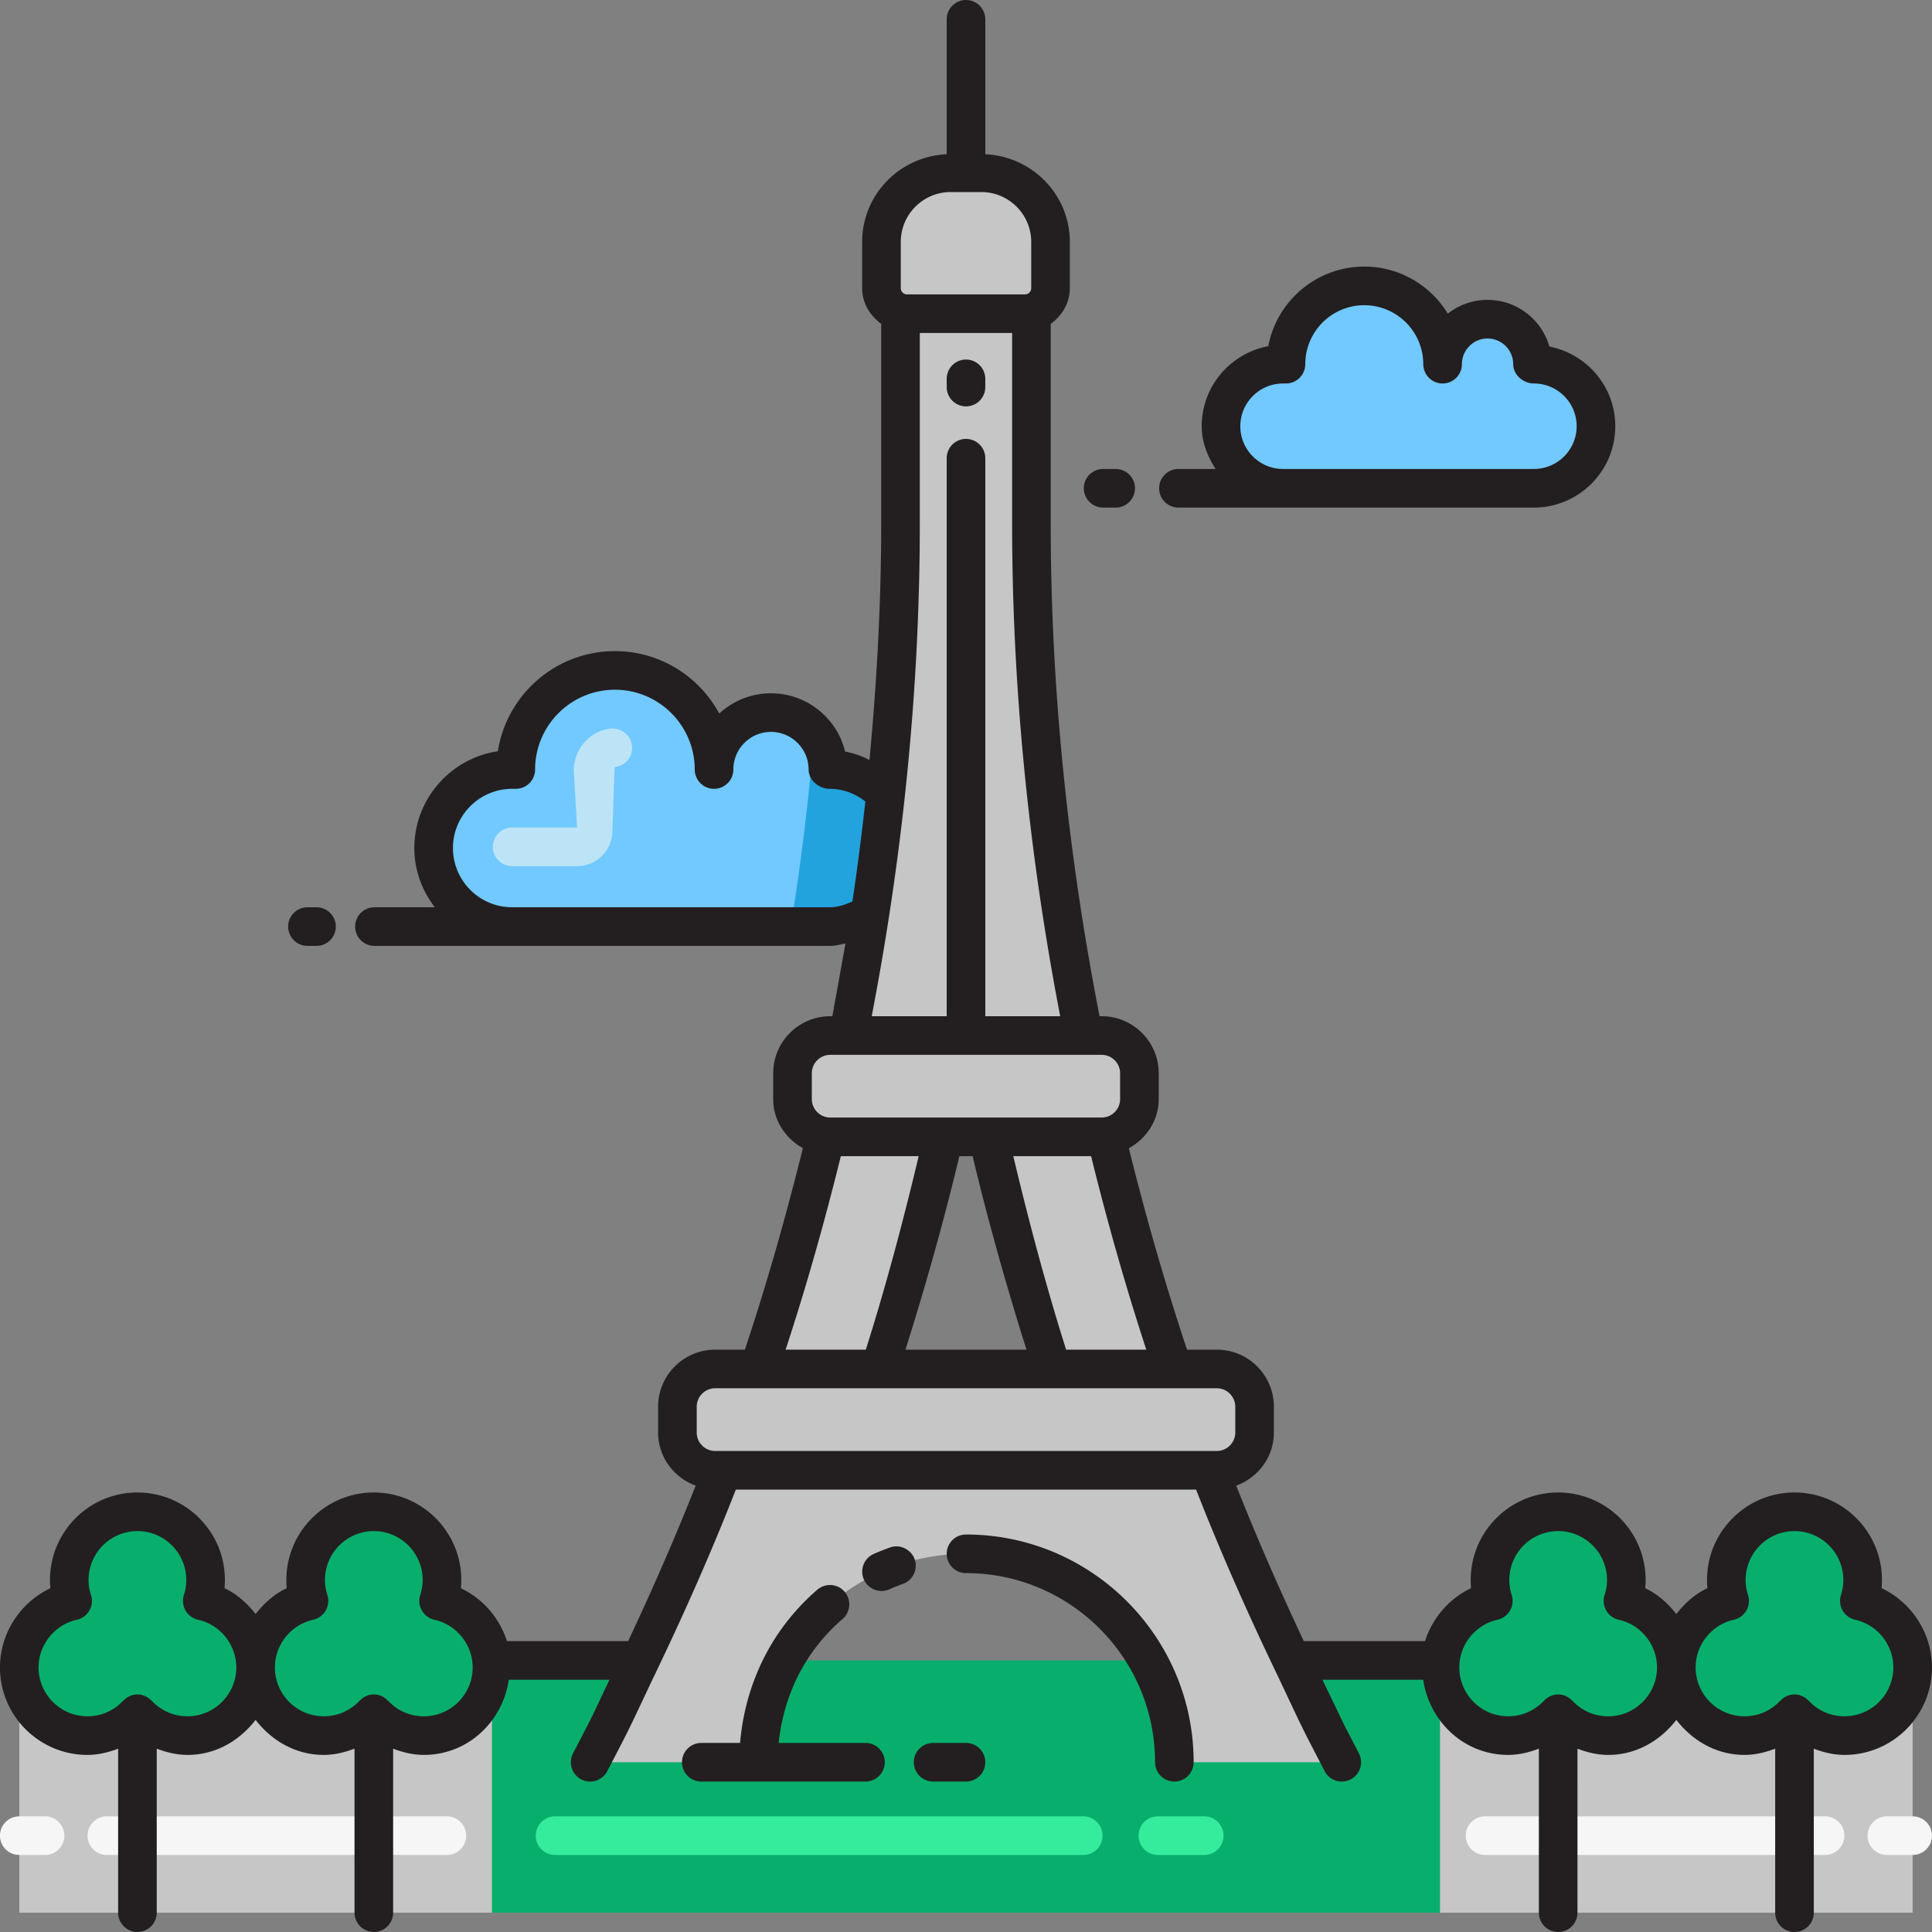 <svg xmlns="http://www.w3.org/2000/svg" viewBox="0 0 500 500" xmlns:v="https://vecta.io/nano"><rect x="0" y="0" width="500" height="500" fill="#808080" stroke="none"/><path d="m132.549 199.157c-11.222 0-20.32 9.096-20.32 20.318s9.098 20.32 20.32 20.32h82.158c11.222 0 20.32-9.098 20.32-20.32s-9.098-20.318-20.32-20.318h-.447c0-8.138-6.597-14.735-14.735-14.735s-14.735 6.597-14.735 14.735c0-14.166-11.484-25.65-25.65-25.65s-25.648 11.484-25.648 25.65z" fill="#71c9ff"/><path d="M235.027 219.475c0-11.222-9.098-20.318-20.32-20.318h-.447c0-3.627-1.316-6.943-3.489-9.51a661.85 661.85 0 0 1-6.115 50.148h10.051c11.222 0 20.32-9.098 20.32-20.32z" fill="#22a3dd"/><path d="M149.359 224.154H132.55a5 5 0 0 1-4.995-4.997 5 5 0 0 1 4.995-4.997h16.809l-.864-14.751c0-5.561 4.22-10.329 9.604-10.85 2.772-.193 5.191 1.757 5.456 4.504a5 5 0 0 1-4.504 5.455l-.564 16.5c.001 5.039-4.096 9.136-9.128 9.136z" fill="#bde4f6"/><path d="M4.994 429.72h489.995v65.277H4.994z" fill="#08af6c"/><path d="M4.993 429.72h122.324v65.277H4.993zm367.674 0H494.99v65.277H372.667zm-29.077 19.293a679.99 679.99 0 0 1-76.66-313.658V81.18h-33.878v54.174c0 109.193-26.295 216.781-76.658 313.658l-3.667 7.049h43.344c0-29.788 24.14-53.938 53.919-53.938s53.921 24.149 53.921 53.938h43.343zm-123.958-70.705a714.82 714.82 0 0 0 30.359-110.316c7.154 37.503 17.311 74.433 30.361 110.316z" fill="#c6c6c6"/><path d="M332.059 94.252c-8.866 0-16.055 7.187-16.055 16.055a16.06 16.06 0 0 0 16.055 16.055h64.917a16.06 16.06 0 0 0 16.055-16.055c0-8.868-7.189-16.055-16.055-16.055h-.354c0-6.431-5.212-11.643-11.642-11.643s-11.643 5.212-11.643 11.643c0-11.193-9.072-20.266-20.266-20.266s-20.266 9.072-20.266 20.266z" fill="#71c9ff"/><path d="M228.116 74.561V62.607c0-9.884 8.009-17.897 17.892-17.897h7.966a17.9 17.9 0 0 1 17.894 17.897v11.954a6.62 6.62 0 0 1-6.617 6.619h-30.517a6.62 6.62 0 0 1-6.618-6.619zm86.787 305.942H185.079c-5.397 0-9.772-4.375-9.772-9.774v-6.671c0-5.397 4.375-9.772 9.772-9.772h129.823c5.399 0 9.774 4.375 9.774 9.772v6.671c.001 5.399-4.375 9.774-9.773 9.774z" fill="#c6c6c6"/><path d="M11.66 480.061H4.987a5 5 0 0 1-4.997-4.997 5 5 0 0 1 4.997-4.997h6.673a5 5 0 0 1 4.997 4.997 5 5 0 0 1-4.997 4.997zm103.995 0H27.657a5 5 0 0 1-4.997-4.997 5 5 0 0 1 4.997-4.997h87.998a5 5 0 0 1 4.995 4.997 5 5 0 0 1-4.995 4.997zm379.338 0h-6.673a5 5 0 0 1-4.997-4.997 5 5 0 0 1 4.997-4.997h6.673a5 5 0 0 1 4.997 4.997 5 5 0 0 1-4.997 4.997zm-22.67 0h-87.998a5 5 0 0 1-4.997-4.997 5 5 0 0 1 4.997-4.997h87.998a5 5 0 0 1 4.997 4.997 5 5 0 0 1-4.997 4.997z" fill="#f6f6f6"/><g fill="#08af6c"><path d="M79.948 414.309c-.55-1.707-.85-3.526-.85-5.415 0-9.745 7.897-17.644 17.639-17.644s17.639 7.899 17.639 17.644c0 1.889-.3 3.708-.852 5.415 7.892 1.756 13.793 8.796 13.793 17.219 0 9.743-7.897 17.644-17.639 17.644a17.58 17.58 0 0 1-12.941-5.663c-3.222 3.48-7.827 5.663-12.943 5.663-9.741 0-17.639-7.901-17.639-17.644-.001-8.424 5.903-15.462 13.793-17.219z"/><path d="m18.786 414.309c-.55-1.707-.85-3.526-.85-5.415 0-9.745 7.897-17.644 17.639-17.644s17.639 7.899 17.639 17.644c0 1.889-.3 3.708-.85 5.415 7.89 1.756 13.791 8.796 13.791 17.219 0 9.743-7.895 17.644-17.637 17.644-5.117 0-9.721-2.182-12.943-5.663-3.222 3.48-7.827 5.663-12.941 5.663-9.741 0-17.639-7.901-17.639-17.644-.001-8.424 5.901-15.462 13.791-17.219z"/></g><path d="M280.349 480.061H143.657a5 5 0 0 1-4.997-4.997 5 5 0 0 1 4.997-4.997h136.692a5 5 0 0 1 4.997 4.997 5 5 0 0 1-4.997 4.997zm31.305 0h-11.989a5 5 0 0 1-4.997-4.997 5 5 0 0 1 4.997-4.997h11.989a5 5 0 0 1 4.995 4.997 5 5 0 0 1-4.995 4.997z" fill="#35ec9c"/><g fill="#08af6c"><path d="m447.621 414.309c-.55-1.707-.852-3.526-.852-5.415 0-9.745 7.897-17.644 17.639-17.644s17.639 7.899 17.639 17.644c0 1.889-.3 3.708-.85 5.415 7.892 1.756 13.793 8.796 13.793 17.219 0 9.743-7.897 17.644-17.639 17.644-5.117 0-9.721-2.182-12.943-5.663-3.222 3.48-7.827 5.663-12.941 5.663-9.741 0-17.639-7.901-17.639-17.644 0-8.424 5.901-15.462 13.793-17.219z"/><path d="m386.459 414.309c-.55-1.707-.85-3.526-.85-5.415 0-9.745 7.897-17.644 17.639-17.644s17.639 7.899 17.639 17.644c0 1.889-.302 3.708-.852 5.415 7.892 1.756 13.793 8.796 13.793 17.219 0 9.743-7.897 17.644-17.639 17.644-5.115 0-9.72-2.182-12.941-5.663-3.222 3.48-7.827 5.663-12.943 5.663-9.741 0-17.639-7.901-17.639-17.644 0-8.424 5.901-15.462 13.793-17.219z"/></g><path d="m285.116 294.211h-70.249c-5.399 0-9.774-4.377-9.774-9.774v-6.671c0-5.397 4.375-9.774 9.774-9.774h70.249c5.397 0 9.772 4.377 9.772 9.774v6.671c.001 5.397-4.375 9.774-9.772 9.774z" fill="#c6c6c6"/><path d="M74.569 239.797a5 5 0 0 1 4.997-4.997h2.347a5 5 0 0 1 4.997 4.997 5 5 0 0 1-4.997 4.997h-2.347a5 5 0 0 1-4.997-4.997zm225.414-113.432a5 5 0 0 1 4.995-4.997h9.618c-2.081-3.265-3.598-6.914-3.598-11.061 0-10.302 7.434-18.901 17.234-20.71 2.189-11.714 12.5-20.604 24.842-20.604 9.146 0 17.179 4.882 21.611 12.182a16.58 16.58 0 0 1 10.293-3.567c7.594 0 14.003 5.111 15.997 12.068 9.835 1.969 17.056 10.47 17.056 20.631 0 11.609-9.447 21.056-21.065 21.056h-62.731-2.171-27.085a5 5 0 0 1-4.996-4.998zm32.081-4.997h2.171 62.731c6.109 0 11.07-4.961 11.07-11.061s-4.961-11.061-11.07-11.061c-2.754 0-5.35-2.233-5.35-4.997a6.66 6.66 0 0 0-6.639-6.648c-3.654 0-6.637 2.985-6.637 6.648a5 5 0 0 1-4.997 4.997 5 5 0 0 1-4.997-4.997 15.29 15.29 0 0 0-15.272-15.263 15.29 15.29 0 0 0-15.272 15.263 5 5 0 0 1-4.997 4.997h-.741c-6.109 0-11.07 4.961-11.07 11.061s4.961 11.061 11.07 11.061zm-46.577 9.995h3.249a5 5 0 0 0 4.997-4.997 5 5 0 0 0-4.997-4.997h-3.249a5 5 0 0 0-4.997 4.997 5 5 0 0 0 4.997 4.997zm-35.489-26.194a5 5 0 0 0 4.997-4.995v-2.128a5 5 0 0 0-4.997-4.997 5 5 0 0 0-4.995 4.997v2.128a5 5 0 0 0 4.995 4.995zm249.993 326.355c0 12.491-10.154 22.645-22.636 22.645-2.763 0-5.41-.649-7.944-1.609v42.439a5 5 0 0 1-4.997 4.995 5 5 0 0 1-4.997-4.995v-42.444c-2.54.962-5.189 1.615-7.944 1.615-7.297 0-13.497-3.694-17.639-9.069-4.142 5.375-10.343 9.069-17.639 9.069-2.763 0-5.411-.649-7.944-1.609V495a5 5 0 0 1-4.997 4.995 5 5 0 0 1-4.997-4.995v-42.446c-2.538.964-5.189 1.616-7.944 1.616-11.352 0-20.374-8.535-21.989-19.448h-26.08l5.782 11.989 3.654 7.053a5 5 0 0 1-2.135 6.744c-.725.38-1.519.557-2.296.557-1.801 0-3.549-.98-4.431-2.692l-3.654-7.055c-3.081-5.927-5.805-12.023-8.698-18.04-.137-.136-.125-.36-.246-.51-7.442-15.514-14.411-31.24-20.674-47.263h-119.11c-6.23 15.939-13.16 31.584-20.557 47.022-.17.231-.159.559-.365.758-2.893 6.013-5.616 12.11-8.696 18.033l-3.654 7.055c-1.273 2.453-4.326 3.399-6.727 2.135a5 5 0 0 1-2.137-6.744l3.656-7.053c2.048-3.94 3.826-8.008 5.784-11.989h-26.066c-1.616 10.913-10.636 19.448-21.987 19.448-2.763 0-5.411-.649-7.946-1.611V495c0 2.763-2.242 4.995-4.995 4.995A5 5 0 0 1 91.749 495v-42.45c-2.547.965-5.205 1.62-7.962 1.62-7.295 0-13.498-3.692-17.639-9.069-4.14 5.377-10.336 9.069-17.621 9.069-2.761 0-5.419-.654-7.964-1.62V495c0 2.763-2.242 4.995-4.995 4.995A5 5 0 0 1 30.571 495v-42.44c-2.533.96-5.183 1.609-7.946 1.609-12.482 0-22.634-10.154-22.634-22.645 0-8.837 5.261-16.818 13.048-20.49a21.4 21.4 0 0 1-.107-2.137c0-12.491 10.152-22.643 22.636-22.643s22.634 10.152 22.634 22.643a27.3 27.3 0 0 1-.089 2.128c3.227 1.526 5.87 3.92 8.035 6.686 2.168-2.766 4.816-5.16 8.051-6.686a28.86 28.86 0 0 1-.089-2.128c0-12.491 10.152-22.643 22.636-22.643s22.634 10.152 22.634 22.643a21.4 21.4 0 0 1-.105 2.137c5.71 2.692 10.011 7.725 11.925 13.692h31.359c6.221-13.243 12.11-26.637 17.487-40.242-5.645-2.077-9.729-7.396-9.729-13.759v-6.664c0-8.149 6.621-14.769 14.76-14.769h7.696c5.719-17.17 10.66-34.585 15.008-52.151-4.502-2.531-7.678-7.172-7.678-12.699v-6.675c0-8.149 6.621-14.769 14.76-14.769h.55l3.397-18.837c-1.347.275-2.665.635-4.106.635H138.57h-6.021-35.646a5 5 0 0 1-4.996-4.997 5 5 0 0 1 4.996-4.997h15.628c-3.276-4.267-5.299-9.539-5.299-15.324 0-12.703 9.411-23.252 21.611-25.053 2.296-14.665 15.008-25.912 30.298-25.912 11.67 0 21.824 6.543 26.997 16.147 3.531-3.249 8.228-5.234 13.383-5.234 9.288 0 17.109 6.444 19.193 15.095 2.274.383 4.355 1.166 6.306 2.161 1.92-20.378 3.034-40.835 3.034-61.325V83.804c-2.907-2.114-4.927-5.375-4.927-9.241V62.609c0-12.276 9.745-22.141 21.876-22.697V4.997A5 5 0 0 1 249.998 0a5 5 0 0 1 4.997 4.997v34.918c12.122.57 21.875 10.425 21.875 22.694v11.954c0 3.871-2.025 7.136-4.943 9.25v51.54c0 42.865 4.433 85.619 12.641 127.644h.548c8.139 0 14.76 6.621 14.76 14.769v6.675c0 5.551-3.198 10.211-7.729 12.735 4.355 17.556 9.336 34.952 15.055 52.115h7.7c8.156 0 14.777 6.621 14.777 14.769v6.664c0 6.366-4.088 11.687-9.745 13.761 5.38 13.605 11.267 26.997 17.487 40.24h31.374c1.913-5.972 6.212-11.009 11.911-13.701a28.86 28.86 0 0 1-.089-2.128c0-12.491 10.154-22.643 22.636-22.643s22.634 10.152 22.634 22.643a21.4 21.4 0 0 1-.105 2.137c3.231 1.524 5.88 3.916 8.046 6.679 2.164-2.768 4.809-5.162 8.038-6.688a28.86 28.86 0 0 1-.089-2.128c0-12.491 10.154-22.643 22.636-22.643s22.634 10.152 22.634 22.643a28.32 28.32 0 0 1-.087 2.128c7.769 3.673 13.031 11.655 13.031 20.5zm-438.841 0c0-5.871-4.149-11.061-9.888-12.332a5.06 5.06 0 0 1-3.249-2.392c-.687-1.219-.846-2.685-.423-4.017a12.56 12.56 0 0 0 .618-3.885c0-6.973-5.668-12.65-12.641-12.65s-12.641 5.677-12.641 12.65a12.21 12.21 0 0 0 .617 3.84c.441 1.343.3 2.808-.405 4.035a4.95 4.95 0 0 1-3.249 2.419c-5.739 1.271-9.906 6.462-9.906 12.332 0 6.975 5.668 12.65 12.641 12.65a12.48 12.48 0 0 0 9.269-4.052c.025-.027.074-.016.099-.043.911-.951 2.157-1.564 3.574-1.564s2.663.613 3.573 1.564c.022.022.061.011.081.034 2.437 2.613 5.739 4.061 9.306 4.061 6.956.001 12.624-5.675 12.624-12.65zm61.178 0c0-5.871-4.167-11.061-9.906-12.332-1.376-.309-2.56-1.182-3.247-2.419-.707-1.228-.848-2.692-.407-4.035.407-1.226.618-2.515.618-3.84 0-6.973-5.668-12.65-12.641-12.65s-12.643 5.677-12.643 12.65a12.62 12.62 0 0 0 .618 3.885c.425 1.332.266 2.799-.423 4.017a5.06 5.06 0 0 1-3.249 2.392c-5.739 1.271-9.906 6.462-9.906 12.332 0 6.975 5.668 12.65 12.643 12.65 3.565 0 6.867-1.448 9.304-4.061.022-.023.061-.013.081-.034.911-.951 2.157-1.564 3.574-1.564s2.661.615 3.573 1.564c.027.027.074.016.099.043 2.419 2.613 5.702 4.052 9.269 4.052 6.975.001 12.643-5.675 12.643-12.65zm125.957-132.315c-4.03 16.872-8.751 33.563-13.95 50.083h31.314c-5.2-16.527-9.915-33.218-13.938-50.083zm48.374 50.083c-5.409-16.505-10.123-33.224-14.288-50.083h-20.135c4.01 16.849 8.463 33.591 13.674 50.083zm-63.54-274.729c0 .891.725 1.624 1.607 1.624h30.528c.9 0 1.624-.732 1.624-1.624V62.609c0-7.114-5.791-12.905-12.907-12.905h-7.962c-7.098 0-12.889 5.791-12.889 12.905v11.954zm-12.515 158.719c1.289-8.593 2.39-17.21 3.346-25.847-2.56-2.018-5.722-3.287-9.246-3.287-2.755 0-5.438-2.233-5.438-4.995 0-5.368-4.379-9.738-9.747-9.738s-9.729 4.37-9.729 9.738c0 2.763-2.242 4.995-4.995 4.995a5 5 0 0 1-4.997-4.995c0-11.388-9.27-20.649-20.658-20.649s-20.656 9.26-20.656 20.649a5 5 0 0 1-4.997 4.995h-.937c-8.456 0-15.324 6.878-15.324 15.326s6.869 15.324 15.324 15.324h6.021 76.134c2.157.001 4.08-.675 5.899-1.516zm4.996 29.715h19.403v-144.41a5 5 0 0 1 4.995-4.997 5 5 0 0 1 4.997 4.997v144.409h19.383c-8.085-42.039-12.444-84.787-12.444-127.644V86.179h-23.889v49.174c.001 42.856-4.36 85.604-12.445 127.644zm-15.504 21.444a4.78 4.78 0 0 0 4.768 4.775h70.252a4.78 4.78 0 0 0 4.768-4.775v-6.675a4.78 4.78 0 0 0-4.768-4.775h-70.252a4.78 4.78 0 0 0-4.768 4.775zm-6.776 64.851h20.75c5.214-16.485 9.669-33.229 13.683-50.083H217.61c-4.165 16.859-8.879 33.578-14.29 50.083zm-23.01 21.433c0 2.64 2.137 4.786 4.768 4.786h129.825c2.631 0 4.784-2.146 4.784-4.786v-6.664c0-2.631-2.153-4.777-4.784-4.777H185.078a4.78 4.78 0 0 0-4.768 4.777zm248.526 60.799c0-5.871-4.165-11.061-9.904-12.332a4.95 4.95 0 0 1-3.249-2.419c-.707-1.228-.848-2.692-.407-4.035.407-1.226.618-2.515.618-3.84 0-6.973-5.668-12.65-12.641-12.65s-12.641 5.677-12.641 12.65a12.62 12.62 0 0 0 .617 3.885c.425 1.332.266 2.799-.423 4.017a5.06 5.06 0 0 1-3.249 2.392c-5.739 1.271-9.888 6.462-9.888 12.332 0 6.975 5.668 12.65 12.643 12.65 3.549 0 6.85-1.448 9.286-4.061.02-.023.06-.013.083-.036.909-.951 2.155-1.562 3.573-1.562s2.663.615 3.573 1.564c.027.027.074.016.099.043 2.419 2.613 5.702 4.052 9.269 4.052 6.973.001 12.641-5.675 12.641-12.65zm61.16 0c0-5.871-4.149-11.061-9.886-12.332-1.36-.309-2.544-1.175-3.249-2.392-.689-1.219-.848-2.685-.425-4.017a12.56 12.56 0 0 0 .618-3.885c0-6.973-5.668-12.65-12.641-12.65s-12.641 5.677-12.641 12.65a12.56 12.56 0 0 0 .618 3.885c.423 1.332.264 2.799-.425 4.017-.705 1.217-1.889 2.083-3.249 2.392-5.739 1.271-9.886 6.462-9.886 12.332a12.66 12.66 0 0 0 12.641 12.65c3.549 0 6.85-1.448 9.286-4.061.02-.023.06-.013.083-.036.909-.951 2.157-1.562 3.573-1.562s2.663.615 3.573 1.564c.027.027.074.016.099.043a12.49 12.49 0 0 0 9.27 4.052 12.66 12.66 0 0 0 12.641-12.65zM223.991 451.07h-22.466c1.034-10.023 4.945-19.553 11.609-27.19 1.535-1.739 3.16-3.374 4.925-4.883 2.085-1.801 2.33-4.961.53-7.053-1.783-2.092-4.925-2.33-7.062-.539-2.119 1.828-4.097 3.797-5.916 5.898-8.266 9.465-13.017 21.325-14.081 33.768h-10.036a5 5 0 0 0-4.997 4.995 5 5 0 0 0 4.997 4.997h42.496a5 5 0 0 0 4.997-4.997c.001-2.763-2.241-4.996-4.996-4.996zm26.007 0h-8.51c-2.754 0-4.995 2.233-4.995 4.995a5 5 0 0 0 4.995 4.997h8.51a5 5 0 0 0 4.997-4.997c.001-2.762-2.241-4.995-4.997-4.995zm0-53.939c-2.754 0-4.995 2.233-4.995 4.995a5 5 0 0 0 4.995 4.997c26.979 0 48.926 21.956 48.926 48.942a5 5 0 0 0 4.995 4.997 5 5 0 0 0 4.997-4.997c.001-32.494-26.43-58.934-58.918-58.934zm-13.294 6.382c-.955-2.605-3.885-3.956-6.391-3.019a58.82 58.82 0 0 0-4.204 1.669c-2.524 1.121-3.654 4.079-2.542 6.603.83 1.862 2.667 2.976 4.572 2.976.689 0 1.378-.141 2.03-.434 1.148-.512 2.314-.971 3.497-1.403 2.614-.928 3.957-3.788 3.038-6.392z" fill="#231f20"/></svg>